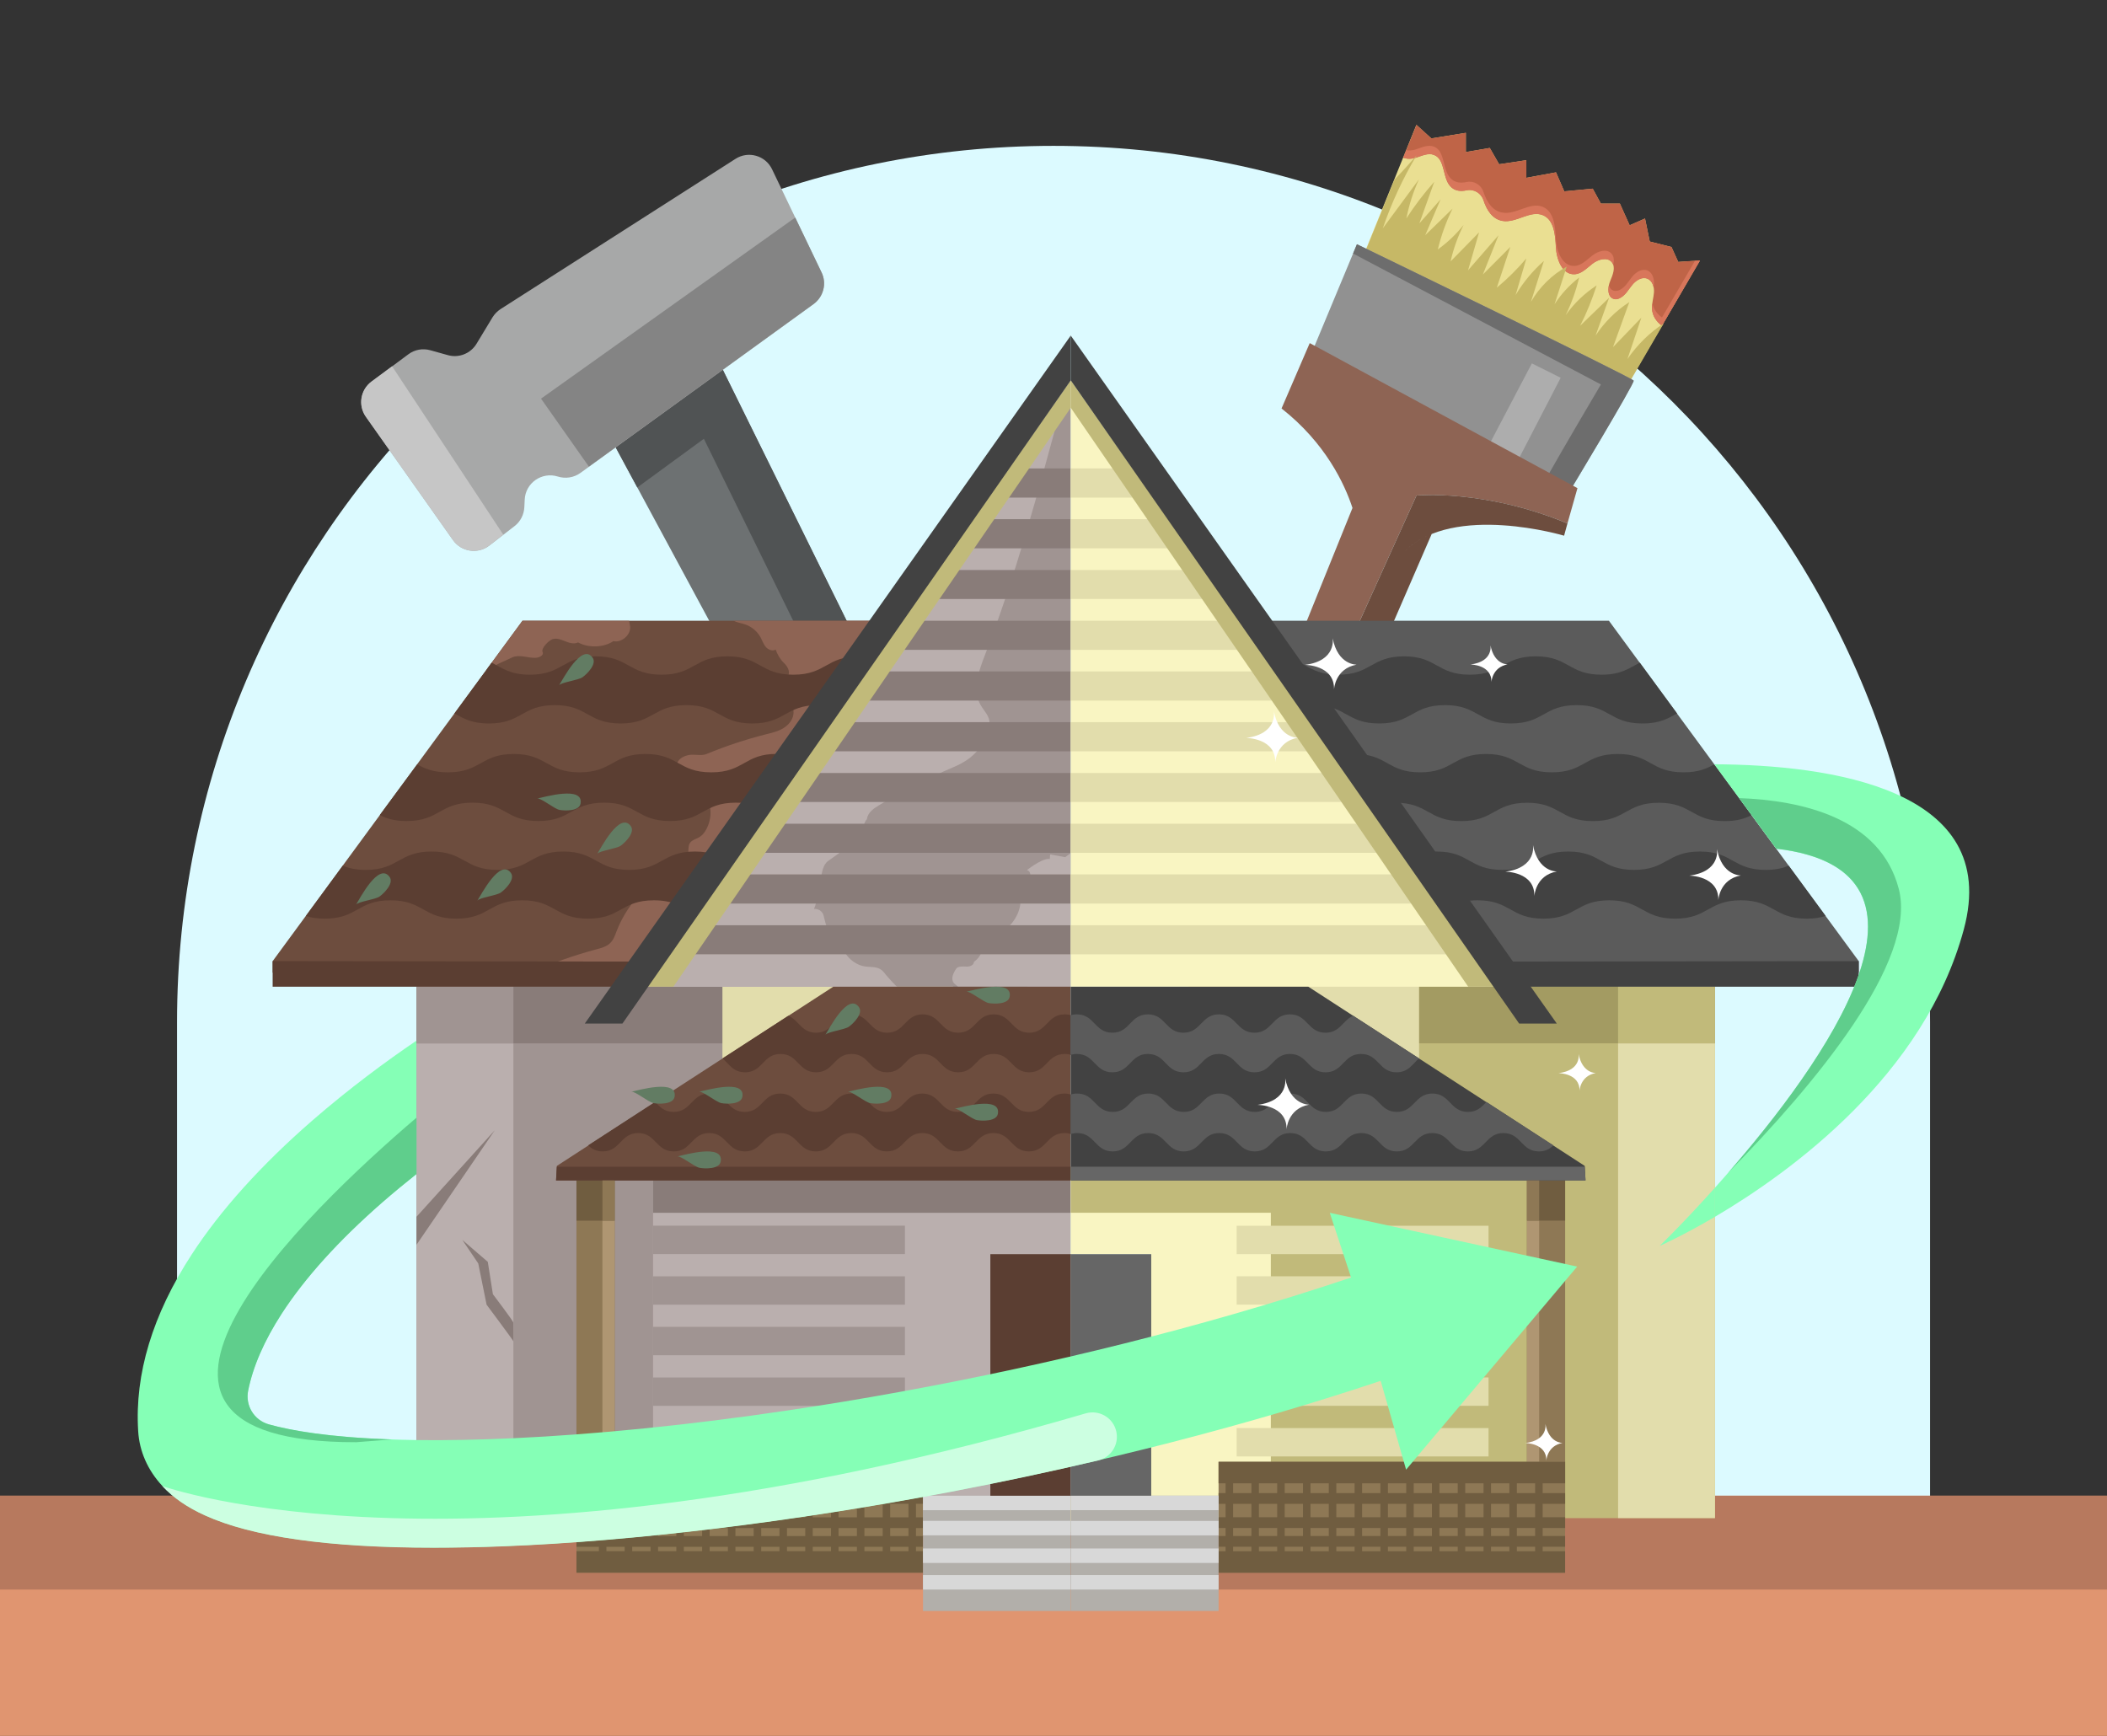 <?xml version="1.0" encoding="utf-8"?>
<!-- Generator: Adobe Illustrator 22.0.1, SVG Export Plug-In . SVG Version: 6.00 Build 0)  -->
<svg version="1.1" id="Layer_2" xmlns="http://www.w3.org/2000/svg" xmlns:xlink="http://www.w3.org/1999/xlink" x="0px" y="0px"
	 viewBox="0 0 2272 1872" style="enable-background:new 0 0 2272 1872;" xml:space="preserve">
<rect x="0" y="0" width="2272" height="1872" fill="#333333" stroke="none"/>
<style type="text/css">
	.st0{fill:#DCFAFF;}
	.st1{fill:#E09570;}
	.st2{fill:#B7795E;}
	.st3{fill:#EADF92;}
	.st4{fill:#BF6447;}
	.st5{fill:#D8765B;}
	.st6{fill:#C6B866;}
	.st7{fill:#919191;}
	.st8{fill:#ADADAD;}
	.st9{fill:#6D6D6D;}
	.st10{fill:#8E6454;}
	.st11{fill:#6D4D3E;}
	.st12{fill:#6D7172;}
	.st13{fill:#505354;}
	.st14{fill:#A7A8A8;}
	.st15{fill:#848484;}
	.st16{fill:#C6C6C6;}
	.st17{fill:#A09492;}
	.st18{fill:#BAAFAE;}
	.st19{fill:#897C79;}
	.st20{fill:#5B3E32;}
	.st21{fill:#E2DDAC;}
	.st22{fill:#C1BA7A;}
	.st23{fill:#424242;}
	.st24{fill:#8E7855;}
	.st25{fill:#705D40;}
	.st26{fill:#AF9672;}
	.st27{fill:#B2AFAA;}
	.st28{fill:#D8D8D8;}
	.st29{fill:#F9F5C2;}
	.st30{fill:#A39B62;}
	.st31{fill:#5B5B5B;}
	.st32{fill:#666666;}
	.st33{fill:#85FFB6;}
	.st34{fill:#CCFFE1;}
	.st35{fill:#5FCE8C;}
	.st36{fill:#627C63;}
	.st37{fill:#FFFFFF;}
</style>
<g>
	<path class="st0" d="M1136,157.3L1136,157.3c-522,0-945.1,423.2-945.1,945.1v612.3l1890.3,0v-612.3
		C2081.1,580.4,1658,157.3,1136,157.3z"/>
	<g>
		<polyline class="st1" points="2272,1872 2272,1613 0,1613 0,1872 		"/>
	</g>
	<g>
		<polyline class="st2" points="2272,1714.2 2272,1613 0,1613 0,1714.2 		"/>
	</g>
	<g>
		<g>
			<path class="st3" d="M1458.3,304.4c3.2-7.3,69-169.7,69-169.7l16.1,14.6l37.2-6V164l25.8-4.4l10.1,17.6l29.3-4.4v19l32-5.9
				l8.9,20.5l30.7-2.9l8.8,16.1h20.5l10.5,23.4l16.6-7.3l5.1,24.8l23.4,5.9l7.3,16.1l23.4-1.5l-96.5,165.6L1458.3,304.4z"/>
			<path class="st4" d="M1809.7,282.4l-7.3-16.1l-23.4-5.9l-5.1-24.8l-16.6,7.3l-10.5-23.4h-20.5l-8.8-16.1l-30.7,2.9l-8.9-20.5
				l-32,5.9v-19l-29.3,4.4l-10.1-17.6l-25.8,4.4v-20.7l-37.2,6l-16.1-14.6c0,0-5.9,14.6-14.3,35.3c3.9,1.8,9.3,1.5,13.7,0.1
				c6.4-2,13.2-5.4,19.4-3c13.1,4.9,8.5,26.8,19.4,35.5c4.5,3.6,10,3.9,15.7,2.7c7.9-1.7,15.7,2.9,18.3,10.6
				c3.6,11,9.7,20.5,20.6,22.4c14.8,2.5,30-12,43.7-6.1c12,5.2,13.1,21.4,13.8,34.5c0.7,13.1,6.9,29.7,20,29.1
				c7.7-0.3,13.4-6.7,19.5-11.4c6.1-4.7,15.8-7.5,20.7-1.7c4.7,5.6,1.1,14-1.7,20.7c-2.9,7-3.1,17.6,4.6,19.1c1.9,0.4,3.8,0,5.5-0.8
				c6.3-2.9,9.6-9.4,13.9-14.6c4-4.8,10.3-8.9,16.1-6.6c5.5,2.1,7.6,9,7.2,14.9c-0.4,5.9-2.4,11.6-2.1,17.5
				c0.3,7.6,4.6,13.9,10.7,18.4l41-70.4L1809.7,282.4z"/>
			<g>
				<path class="st5" d="M1737.9,273.7c-5-5.9-14.6-3-20.7,1.7c-6.1,4.7-11.8,11.1-19.5,11.4c-13.1,0.5-19.3-16-20-29.1
					c-0.7-13.1-1.8-29.3-13.8-34.5c-13.8-6-28.9,8.6-43.7,6.1c-10.8-1.8-17-11.4-20.6-22.4c-2.5-7.7-10.4-12.3-18.3-10.6
					c-5.7,1.2-11.2,0.9-15.7-2.7c-10.9-8.7-6.4-30.6-19.4-35.5c-6.3-2.4-13.1,0.9-19.4,3c-3.2,1-7.1,1.5-10.4,0.9
					c-1,2.5-2.1,5.2-3.2,8c3.9,1.8,9.3,1.5,13.7,0.1c6.4-2,13.2-5.4,19.4-3c13.1,4.9,8.5,26.8,19.4,35.5c4.5,3.6,10,3.9,15.7,2.7
					c7.9-1.7,15.7,2.9,18.3,10.6c3.6,11,9.7,20.5,20.6,22.4c14.8,2.5,30-12,43.7-6.1c12,5.2,13.1,21.4,13.8,34.5
					c0.7,13.1,6.9,29.7,20,29.1c7.7-0.3,13.4-6.7,19.5-11.4c6.1-4.7,15.8-7.5,20.7-1.7c0.7,0.8,1.2,1.7,1.6,2.7
					C1740.6,281.2,1740.6,277,1737.9,273.7z"/>
				<path class="st5" d="M1776.3,291.6c-5.8-2.2-12.1,1.8-16.1,6.6c-4.3,5.2-7.6,11.7-13.9,14.6c-1.7,0.8-3.7,1.1-5.5,0.8
					c-3.3-0.7-5.1-2.9-5.9-5.9c-1.4,6.4-0.3,13.6,5.9,14.9c1.9,0.4,3.8,0,5.5-0.8c6.3-2.9,9.6-9.4,13.9-14.6
					c4-4.8,10.3-8.9,16.1-6.6c3.8,1.5,6,5.2,6.8,9.4c0.2-1.2,0.3-2.3,0.4-3.5C1783.9,300.6,1781.8,293.8,1776.3,291.6z"/>
				<path class="st5" d="M1792.1,342.4c-5.2-3.8-9.1-9.1-10.3-15.3c-0.3,2-0.5,3.9-0.4,5.9c0.3,7.6,4.6,13.9,10.7,18.4l41-70.4
					l-5.4,0.3L1792.1,342.4z"/>
			</g>
			<path class="st6" d="M1754.9,387.2c5-14.9,10-29.7,15-44.6c-10.2,10.6-20.4,21.2-30.6,31.8c5.9-16.2,11.8-32.4,17.6-48.6
				c-14.5,9.3-27,21.8-36.4,36.2c4.9-13.6,9.8-27.3,14.6-40.9c-10.4,10.1-20.8,20.1-31.2,30.2c7.1-14,13-28.6,17.8-43.5
				c-13,8.4-24.4,19.4-33.4,32c6.3-12.9,11.2-26.5,14.5-40.5c-10.4,8-19.4,17.8-26.5,28.8c4.4-13.5,8.7-27.1,13.1-40.6
				c-16,8.9-29.5,22.3-38.6,38.1c4.7-14.7,9.4-29.5,14-44.2c-12,10.6-22.3,23-30.5,36.8c3.9-13.2,7.7-26.4,11.6-39.5
				c-9.7,11.4-20.4,22-31.9,31.6c4.9-14.7,9.7-29.4,14.6-44c-9.9,9.9-19.7,19.8-29.6,29.7c5.6-14.1,11.2-28.2,16.9-42.3
				c-11,12.6-21.9,25.2-32.9,37.8c4-13.6,7.9-27.3,11.9-40.9c-10.2,10.4-20.4,20.9-30.7,31.3c3-13.6,7.8-26.8,14-39.3
				c-8,10-17.4,19-27.8,26.4c3.7-15.2,9-30,15.9-44c-9.8,9.6-19.7,19.1-29.5,28.7c5.5-12.9,11.1-25.8,16.6-38.7
				c-7.6,8.6-15.3,17.2-22.9,25.9c5.4-15,10.7-30,16.1-44.9c-11,12.4-21.1,25.6-30.1,39.5c2.9-14.5,7.4-28.6,13.5-42
				c-13,17.6-25.9,35.1-38.9,52.7c9.4-27.5,21.7-54,36.6-78.9c-7.7,9-15.6,17.7-23.9,26.2c-19.2,47.3-43.4,106.9-45.3,111.3
				l278.3,142.2l57.2-98.2C1778.6,358.8,1765.3,372,1754.9,387.2z"/>
			<path class="st7" d="M1412.3,385.6l50.9-122.2c0,0,297.3,144,298.4,147.1c1,3.1-71.4,123.3-71.4,123.3L1412.3,385.6z"/>
			<polygon class="st8" points="1591.7,506.4 1651.8,391.9 1682.9,407.4 1620.7,527.6 			"/>
			<path class="st9" d="M1761.6,410.5c-1-3.1-298.4-147.1-298.4-147.1l-4.2,10l267.3,141.2c0,0-39,65.8-61.5,105.7l25.3,13.5
				C1690.2,533.8,1762.6,413.6,1761.6,410.5z"/>
			<g>
				<path class="st10" d="M1501.8,591l10.3,5.9l0,0L1501.8,591c11.5-25.4,25.6-56.6,25.6-56.6s72.8-7.2,162.8,30.1l10.8-38.1
					L1412.3,370l-30.4,70.5c47.5,37.3,68.1,81.6,76.5,107.3l-97.7,241.6c-9.2,22.7,3.2,48.3,26.7,55.2c-0.1,0-0.1,0-0.2-0.1
					L1501.8,591z"/>
				<path class="st10" d="M1427.4,835.3c-1.8,1.7-3.8,3.2-5.8,4.5C1423.6,838.5,1425.6,837,1427.4,835.3z"/>
				<path class="st10" d="M1421.6,839.8c-1,0.7-2.1,1.3-3.2,1.8C1419.5,841.1,1420.5,840.4,1421.6,839.8z"/>
				<path class="st10" d="M1514.6,594.3c8.3-8.1,18.2-14.2,29.1-18.5l-106.5,245.6c-1.8,4.2-4.2,7.9-7.2,11.2
					c2.9-3.2,5.3-7,7.2-11.2l106.5-245.6c58.4-23.5,142.9,1.8,142.9,1.8l0.8-3l-0.8,3C1686.5,577.6,1567.9,542.1,1514.6,594.3z"/>
				<path class="st11" d="M1690.2,564.5c-90-37.4-162.8-30.1-162.8-30.1s-14.1,31.2-25.6,56.6l10.3,5.9l0,0l-10.3-5.9l-114.6,253.7
					c0.1,0,0.1,0,0.2,0.1c0.1,0,0.1,0,0.2,0h0c5.6,1.6,11.4,2,16.9,1.3c0.6-0.1,1.2-0.2,1.8-0.3c1.8-0.3,3.6-0.8,5.4-1.3
					c2.3-0.7,4.6-1.7,6.8-2.8c1.1-0.6,2.1-1.2,3.2-1.8c2.1-1.3,4-2.8,5.8-4.5c0.9-0.8,1.8-1.7,2.6-2.7c2.9-3.2,5.3-7,7.2-11.2
					l106.5-245.6c-10.8,4.3-20.7,10.3-29.1,18.5c53.3-52.2,171.9-16.7,171.9-16.7l0.8-3L1690.2,564.5L1690.2,564.5z"/>
			</g>
		</g>
		<g>
			<path class="st12" d="M1124.1,1097.3L774.3,388.4c-14.6-29.6-51.4-40.5-79.8-23.6L670,379.4c-26.1,15.5-35.3,48.9-20.9,75.6
				l374.4,694.2c15.5,28.7,51.9,38.4,79.6,21.3C1127.9,1155.2,1137,1123.4,1124.1,1097.3z"/>
			<path class="st13" d="M1101.7,1171.3c0.4-0.3,0.9-0.5,1.3-0.8c24.9-15.3,34-47.1,21-73.3L774.3,388.4
				c-14.6-29.6-51.4-40.5-79.8-23.6L670,379.4c-26.1,15.5-35.3,48.9-20.9,75.6l38.1,70.7l71.8-52.5L1101.7,1171.3z"/>
			<path class="st14" d="M885.9,293.8l-53.4-111.3c-7.1-14.8-25.6-20.1-39.4-11.2l-253.3,162c-3.5,2.3-6.5,5.3-8.7,8.9l-17.3,28.6
				c-6.4,10.5-19,15.5-30.8,12.2l-19-5.3c-8.2-2.3-16.9-0.7-23.7,4.4l-39.7,29.5c-11.9,8.9-14.6,25.6-6.1,37.8l94,133.1
				c9,12.7,26.8,15.4,39.1,5.9l27.2-21c6.4-4.9,10.2-12.4,10.6-20.4l0.4-8.2c0.8-18,18.5-30.3,35.7-24.9l0,0
				c8.3,2.6,17.3,1.2,24.4-3.9l251.5-182.1C888,320,891.6,305.7,885.9,293.8z"/>
			<path class="st15" d="M857.5,234.6L583.4,429.9l51.6,73.3l242.3-175.4c10.7-7.8,14.4-22.1,8.6-34L857.5,234.6z"/>
			<path class="st16" d="M400.5,411.5c-11.9,8.9-14.6,25.6-6.1,37.8l94,133.1c9,12.7,26.8,15.4,39.1,5.9l15.2-11.7L422.8,395
				L400.5,411.5z"/>
		</g>
		<g>
			<g>
				<g>
					<rect x="449.1" y="1013.2" class="st17" width="478.9" height="623.9"/>
					<rect x="449.1" y="1013.2" class="st18" width="104.5" height="623.9"/>
					<rect x="449.1" y="1064.1" class="st19" width="359.3" height="61.1"/>
					<rect x="449.1" y="1064.1" class="st17" width="104.5" height="61.1"/>
					<g>
						<polygon class="st11" points="973,669.4 563.4,669.4 294,1036.5 294,1048.9 696.4,1048.9 						"/>
						<path class="st10" d="M577.3,709.4c4-0.1,9.5-2.6,7.8-6.2c-2-4.1,7.2-13.4,11.7-14.2c4.5-0.9,9,1.1,13.3,2.8
							c4.3,1.7,9.2,3,13.3,1c11,6.1,27.6,5.7,38-1.4c8.7,2.1,18.9-6.7,18.1-15.6c-0.2-2.1-0.9-4.3-1.1-6.4H563.4l-38.8,52.8
							c9.2-4.7,18.6-9.2,28.1-13.4C560.3,705.6,569,709.7,577.3,709.4z"/>
						<path class="st10" d="M973,669.4H791c3.5,1.9,8,2.5,12,3.8c7.2,2.3,13.5,7.5,17.1,14.1c1.9,3.5,3.1,7.4,5.7,10.4
							c2.6,3,7.2,4.9,10.6,2.8c1.7,4.9,4.7,10.4,8.5,14c3.8,3.5,7.2,8.9,5.3,13.7c-0.8,1.9-2.3,3.4-3.3,5.2
							c-6,10.9,8.8,22.5,8.8,34.9c0,6.9-4.8,13.1-10.7,16.8c-5.9,3.7-12.8,5.2-19.5,6.9c-21.7,5.5-43.1,12.6-63.8,21.2
							c-5,2.1-12.7,0.1-18.1,0.9s-11,3.4-13.2,8.4c-3.1,6.9,1.4,15,6.9,20.1c5.6,5.1,12.5,9.1,16.3,15.7c2.1,3.7,5.9,8.9,9.2,6.2
							c7.6,9.7,1.6,33-9.4,38.7c-3.5,1.8-7.7,2.9-9.7,6.3c-1.6,2.8-1.1,6.3-1.6,9.6c-1.5,10.7-13,16.5-22.4,21.8
							c-24.8,13.9-44.4,36.6-54.7,63c-1.8,4.7-3.4,9.6-7,13.1c-4,3.9-9.7,5.4-15,6.8c-24.1,6.4-47.7,14.8-70.4,25.1h123.8L973,669.4
							z"/>
						<path class="st20" d="M598.2,760.4c35.5,0,35.5,19.8,71,19.8c35.5,0,35.5-19.8,71-19.8c35.5,0,35.5,19.8,71,19.8
							c35.5,0,35.5-19.8,71-19.8c9.3,0,16.1,1.4,21.8,3.4l39.4-54.1c-4.7-1.2-10.2-1.9-17-1.9c-35.5,0-35.5,19.8-71,19.8
							c-35.5,0-35.5-19.8-71-19.8c-35.5,0-35.5,19.8-71,19.8c-35.5,0-35.5-19.8-71-19.8c-35.5,0-35.5,19.8-71,19.8
							c-21.5,0-30-7.3-41.2-13L490,769.4c9.5,5.2,18.3,10.8,37.2,10.8C562.7,780.3,562.7,760.4,598.2,760.4z"/>
						<path class="st20" d="M767,832.9c-35.5,0-35.5-19.8-71-19.8c-35.5,0-35.5,19.8-71,19.8c-35.5,0-35.5-19.8-71-19.8
							c-35.5,0-35.5,19.8-71,19.8c-16.2,0-25-4.1-33.1-8.6L409.5,879c7.1,3.6,15.5,6.4,29,6.4c35.5,0,35.5-19.8,71-19.8
							c35.5,0,35.5,19.8,71,19.8c35.5,0,35.5-19.8,71-19.8c35.5,0,35.5,19.8,71,19.8c35.5,0,35.5-19.8,71-19.8
							c14.7,0,23.3,3.4,30.8,7.4l39.9-54.8c-6.6-3-14.5-5.2-26.5-5.2C802.5,813,802.5,832.9,767,832.9z"/>
						<path class="st20" d="M678.4,938.1c-35.5,0-35.5-19.8-71-19.8c-35.5,0-35.5,19.8-71,19.8c-35.5,0-35.5-19.8-71-19.8
							c-35.5,0-35.5,19.8-71,19.8c-10.9,0-18.5-1.9-24.8-4.5l-39.8,54.2c5.4,1.7,11.8,2.9,20.3,2.9c35.5,0,35.5-19.8,71-19.8
							c35.5,0,35.5,19.8,71,19.8c35.5,0,35.5-19.8,71-19.8c35.5,0,35.5,19.8,71,19.8c35.5,0,35.5-19.8,71-19.8
							c20.3,0,29,6.5,39.4,12l40-54.9c-8.7-4.9-17.6-9.7-35.1-9.7C713.9,918.2,713.9,938.1,678.4,938.1z"/>
						<polygon class="st20" points="294,1036.5 294,1064.1 696.4,1064.1 703,1037 						"/>
					</g>
				</g>
				<g>
					<rect x="779" y="1029.1" class="st21" width="248.7" height="248.7"/>
					<polygon class="st17" points="696.4,1064.1 1154.6,410.2 1154.6,1064.1 					"/>
					<path class="st18" d="M1154.6,920.2c-2.1,1.3-4.1,2.7-6,4.2c-5.4-1-10.8-2-16.2-3c-0.1,1.7-0.3,3.3-0.4,5
						c-6.5-1.3-19.5,7.9-24.7,12c3.9,0.5,4.5,6,3,9.7s-3.9,7.5-2.6,11.1c0.9,2.5-8.6,7.1-7.9,9.8c3.1,12-9.7,34.1-22,34.9
						c-5.1,0.3-10.2,0.7-15.4,1c-1.4,0.1-3,0.3-4,1.3s-4.5,4.8-3.1,5.2c1.5,4.5,3,9,3,13.7c0,4.7-4.3,9.5-8.1,12.2
						c0,3.4-4.2,5.2-7.7,5.1c-3.4-0.1-9.4-0.7-11.3,2.1c-3.1,4.6-6.2,10.8-2.9,15.3c1,1.4,2.6,2.3,3.9,3.4c0.3,0.2,0.6,0.5,0.8,0.8
						h121.5V920.2z"/>
					<path class="st18" d="M948.9,1045c-4.9-2.8-11-1.9-16.5-2.8c-12.1-1.9-24.5-13.7-24.4-25.9c-6,0.4-10.4-5.3-13.6-10.3
						c-3.3-5.2-4.8-12.7-6.3-18.7c-1.1-4.4-5.7-7.6-10.3-7.1c4.2-9.9,4-21.2,6.8-31.6c2-7.5,2.3-15.7,8.6-20.3
						c9.5-6.8,18.9-13.5,28.4-20.3c2.3-1.7,4.8-3.4,6.3-5.8c3.9-6.3,1.9-13.3,6.9-18.8c0.7-6.8,7.1-11.5,13-15
						c25.4-15.4,51.9-29,79.2-40.6c11.9-5,21-10.6,29-20.7c-3.6-9.4,10-16.9,10.9-26.9c0.7-7.4-5.6-13.3-9.4-19.7
						c-9.3-16-2.4-36.1,4.3-53.4c33.5-86.5,57.6-176.3,81.7-265.8c0.1-0.3,1.4-8.3,3.2-19.9l-450.4,642.8h270.9
						c-4.2-4.2-8.2-8.6-12.1-13.1C953.4,1048.7,951.5,1046.4,948.9,1045z"/>
					<g>
						<polygon class="st19" points="1088.1,505.2 1066.1,536.6 1154.6,536.6 1154.6,505.2 						"/>
						<polygon class="st19" points="1049.7,559.9 1027.7,591.3 1154.6,591.3 1154.6,559.9 						"/>
						<polygon class="st19" points="1011.4,614.7 989.4,646 1154.6,646 1154.6,614.7 						"/>
						<polygon class="st19" points="973,669.4 951,700.8 1154.6,700.8 1154.6,669.4 						"/>
						<polygon class="st19" points="934.7,724.1 912.7,755.5 1154.6,755.5 1154.6,724.1 						"/>
						<polygon class="st19" points="896.3,778.8 874.3,810.2 1154.6,810.2 1154.6,778.8 						"/>
						<polygon class="st19" points="858,833.6 836,864.9 1154.6,864.9 1154.6,833.6 						"/>
						<polygon class="st19" points="819.6,888.3 797.6,919.7 1154.6,919.7 1154.6,888.3 						"/>
						<polygon class="st19" points="781.3,943 759.3,974.4 1154.6,974.4 1154.6,943 						"/>
						<polygon class="st19" points="1154.6,1029.1 1154.6,997.8 742.9,997.8 720.9,1029.1 						"/>
					</g>
					<polygon class="st22" points="1154.6,410.2 696.4,1064.1 726.1,1064.1 1154.6,439.7 					"/>
					<polygon class="st23" points="1154.6,410.2 671.2,1103.8 630.6,1103.8 1154.6,361.9 					"/>
					<g>
						<rect x="704.2" y="1258.2" class="st18" width="450.4" height="393.5"/>
						<rect x="621.6" y="1258.2" class="st24" width="41.1" height="393.5"/>
						<rect x="621.6" y="1258.2" class="st24" width="41.1" height="393.5"/>
						<rect x="621.6" y="1258.2" class="st25" width="41.1" height="58.2"/>
						<rect x="704.2" y="1258.2" class="st19" width="450.4" height="49.7"/>
						<polygon class="st11" points="1154.6,1064.1 898.5,1064.1 600.5,1257.3 599.6,1273 1154.6,1273 						"/>
						<path class="st20" d="M803.4,1156.4c19.1,0,19.1-19.8,38.3-19.8c19.1,0,19.1,19.8,38.3,19.8c19.1,0,19.1-19.8,38.3-19.8
							c19.1,0,19.1,19.8,38.3,19.8c19.1,0,19.1-19.8,38.3-19.8c19.1,0,19.1,19.8,38.3,19.8c19.1,0,19.1-19.8,38.3-19.8
							c19.1,0,19.1,19.8,38.3,19.8c19.1,0,19.1-19.8,38.3-19.8c2.7,0,4.9,0.4,7,1.1V1095c-2-0.7-4.3-1.1-7-1.1
							c-19.1,0-19.1,19.8-38.3,19.8c-19.1,0-19.1-19.8-38.3-19.8c-19.1,0-19.1,19.8-38.3,19.8c-19.1,0-19.1-19.8-38.3-19.8
							c-19.1,0-19.1,19.8-38.3,19.8c-19.1,0-19.1-19.8-38.3-19.8c-19.1,0-19.1,19.8-38.3,19.8c-15.8,0-18.6-13.6-29.9-18.3l-71,46
							C786.3,1147.4,790.5,1156.4,803.4,1156.4z"/>
						<path class="st20" d="M1109.4,1199.1c-19.1,0-19.1-19.8-38.3-19.8c-19.1,0-19.1,19.8-38.3,19.8c-19.1,0-19.1-19.8-38.3-19.8
							c-19.1,0-19.1,19.8-38.3,19.8c-19.1,0-19.1-19.8-38.3-19.8c-19.1,0-19.1,19.8-38.3,19.8c-19.1,0-19.1-19.8-38.3-19.8
							c-19.1,0-19.1,19.8-38.3,19.8c-19.1,0-19.1-19.8-38.3-19.8c-19.1,0-19.1,19.8-38.3,19.8c-10.1,0-14.9-5.5-19.9-10.8
							l-72.3,46.9c3.9,3.6,8.4,6.5,15.7,6.5c19.1,0,19.1-19.8,38.3-19.8c19.1,0,19.1,19.8,38.3,19.8c19.1,0,19.1-19.8,38.3-19.8
							c19.1,0,19.1,19.8,38.3,19.8c19.1,0,19.1-19.8,38.3-19.8c19.1,0,19.1,19.8,38.3,19.8c19.1,0,19.1-19.8,38.3-19.8
							c19.1,0,19.1,19.8,38.3,19.8c19.1,0,19.1-19.8,38.3-19.8c19.1,0,19.1,19.8,38.3,19.8c19.1,0,19.1-19.8,38.3-19.8
							c19.1,0,19.1,19.8,38.3,19.8c19.1,0,19.1-19.8,38.3-19.8c2.7,0,4.9,0.4,7,1.1v-42.6c-2-0.7-4.3-1.1-7-1.1
							C1128.6,1179.2,1128.6,1199.1,1109.4,1199.1z"/>
						<polygon class="st20" points="600.4,1258.2 599.6,1273 1154.6,1273 1154.6,1258.2 						"/>
						<rect x="649.6" y="1316.4" class="st26" width="13.1" height="335.3"/>
						<rect x="649.6" y="1273" class="st24" width="13.1" height="43.3"/>
					</g>
					<rect x="621.6" y="1576.5" class="st24" width="373.7" height="119.6"/>
					<rect x="621.6" y="1576.5" class="st25" width="373.7" height="23.2"/>
					<rect x="621.6" y="1610.1" class="st25" width="373.7" height="11.6"/>
					<rect x="621.6" y="1636.3" class="st25" width="373.7" height="11.6"/>
					<rect x="621.6" y="1656.5" class="st25" width="373.7" height="11.6"/>
					<rect x="621.6" y="1672.8" class="st25" width="373.7" height="23.2"/>
					<g>
						<rect x="995.3" y="1613" class="st27" width="159.3" height="38.7"/>
						<rect x="995.3" y="1613" class="st28" width="159.3" height="15.6"/>
					</g>
					<g>
						<rect x="995.3" y="1640.1" class="st27" width="159.3" height="38.7"/>
						<rect x="995.3" y="1640.1" class="st28" width="159.3" height="15.6"/>
					</g>
					<g>
						<rect x="995.3" y="1669.9" class="st27" width="159.3" height="38.7"/>
						<rect x="995.3" y="1669.9" class="st28" width="159.3" height="15.6"/>
					</g>
					<g>
						<rect x="995.3" y="1698.6" class="st27" width="159.3" height="38.7"/>
						<rect x="995.3" y="1698.6" class="st28" width="159.3" height="15.6"/>
					</g>
					<rect x="704.2" y="1321.8" class="st17" width="271.6" height="30.6"/>
					<rect x="704.2" y="1376.4" class="st17" width="271.6" height="30.6"/>
					<rect x="704.2" y="1430.9" class="st17" width="271.6" height="30.6"/>
					<rect x="704.2" y="1485.5" class="st17" width="271.6" height="30.6"/>
					<rect x="704.2" y="1540" class="st21" width="271.6" height="30.6"/>
					<rect x="645.8" y="1585" class="st25" width="8.1" height="104.2"/>
					<rect x="673.6" y="1585" class="st25" width="8.1" height="104.2"/>
					<rect x="701.5" y="1585" class="st25" width="8.1" height="104.2"/>
					<rect x="729.3" y="1585" class="st25" width="8.1" height="104.2"/>
					<rect x="757.1" y="1585" class="st25" width="8.1" height="104.2"/>
					<rect x="784.9" y="1585" class="st25" width="8.1" height="104.2"/>
					<rect x="812.7" y="1585" class="st25" width="8.1" height="104.2"/>
					<rect x="840.5" y="1585" class="st25" width="8.1" height="104.2"/>
					<rect x="868.3" y="1585" class="st25" width="8.1" height="104.2"/>
					<rect x="896.1" y="1585" class="st25" width="8.1" height="104.2"/>
					<rect x="924" y="1585" class="st25" width="8.1" height="104.2"/>
					<rect x="951.8" y="1585" class="st25" width="8.1" height="104.2"/>
					<rect x="979.6" y="1585" class="st25" width="8.1" height="104.2"/>
				</g>
				<g>
					<polygon class="st29" points="1154.6,1258.2 1154.6,1352.5 1241.4,1352.5 1241.4,1613 1154.6,1613 1154.6,1651.7 
						1605.1,1651.7 1605.1,1258.2 					"/>
					<g>
						
							<rect x="1370.4" y="1013.2" transform="matrix(-1 -4.489665e-11 4.489665e-11 -1 3219.66 2650.375)" class="st22" width="478.9" height="623.9"/>
						<rect x="1744.8" y="1013.2" class="st21" width="104.5" height="623.9"/>
						
							<rect x="1490" y="1064.1" transform="matrix(-1 -4.489976e-11 4.489976e-11 -1 3339.245 2189.248)" class="st30" width="359.3" height="61.1"/>
						<rect x="1744.8" y="1064.1" class="st22" width="104.5" height="61.1"/>
						<g>
							<polygon class="st31" points="1325.4,669.4 1734.9,669.4 2004.3,1036.5 2004.3,1048.9 1602,1048.9 							"/>
							<path class="st23" d="M1700.2,760.4c-35.5,0-35.5,19.8-71,19.8c-35.5,0-35.5-19.8-71-19.8c-35.5,0-35.5,19.8-71,19.8
								c-35.5,0-35.5-19.8-71-19.8c-9.3,0-16.1,1.4-21.8,3.4l-39.4-54.1c4.7-1.2,10.2-1.9,17-1.9c35.5,0,35.5,19.8,71,19.8
								c35.5,0,35.5-19.8,71-19.8c35.5,0,35.5,19.8,71,19.8c35.5,0,35.5-19.8,71-19.8c35.5,0,35.5,19.8,71,19.8
								c21.5,0,30-7.3,41.2-13l40.2,54.8c-9.5,5.2-18.3,10.8-37.2,10.8C1735.7,780.3,1735.7,760.4,1700.2,760.4z"/>
							<path class="st23" d="M1531.4,832.9c35.5,0,35.5-19.8,71-19.8c35.5,0,35.5,19.8,71,19.8c35.5,0,35.5-19.8,71-19.8
								c35.5,0,35.5,19.8,71,19.8c16.2,0,25-4.1,33.1-8.6l40.2,54.8c-7.1,3.6-15.5,6.4-29,6.4c-35.5,0-35.5-19.8-71-19.8
								c-35.5,0-35.5,19.8-71,19.8c-35.5,0-35.5-19.8-71-19.8c-35.5,0-35.5,19.8-71,19.8c-35.5,0-35.5-19.8-71-19.8
								c-14.7,0-23.3,3.4-30.8,7.4l-39.9-54.8c6.6-3,14.5-5.2,26.5-5.2C1495.9,813,1495.9,832.9,1531.4,832.9z"/>
							<path class="st23" d="M1620,938.1c35.5,0,35.5-19.8,71-19.8c35.5,0,35.5,19.8,71,19.8c35.5,0,35.5-19.8,71-19.8
								c35.5,0,35.5,19.8,71,19.8c10.9,0,18.5-1.9,24.8-4.5l39.8,54.2c-5.4,1.7-11.8,2.9-20.3,2.9c-35.5,0-35.5-19.8-71-19.8
								c-35.5,0-35.5,19.8-71,19.8c-35.5,0-35.5-19.8-71-19.8c-35.5,0-35.5,19.8-71,19.8c-35.5,0-35.5-19.8-71-19.8
								c-20.3,0-29,6.5-39.4,12l-40-54.9c8.7-4.9,17.6-9.7,35.1-9.7C1584.4,918.2,1584.4,938.1,1620,938.1z"/>
							<polygon class="st23" points="2004.3,1036.5 2004.3,1064.1 1602,1064.1 1595.4,1037 							"/>
						</g>
					</g>
					<g>
						
							<rect x="1281.6" y="1029.1" transform="matrix(-1 -4.490154e-11 4.490154e-11 -1 2811.809 2306.931)" class="st21" width="248.7" height="248.7"/>
						<polygon class="st29" points="1612.8,1064.1 1154.6,410.2 1154.6,1064.1 						"/>
						<g>
							<polygon class="st21" points="1221.2,505.2 1243.2,536.6 1154.6,536.6 1154.6,505.2 							"/>
							<polygon class="st21" points="1259.6,559.9 1281.6,591.3 1154.6,591.3 1154.6,559.9 							"/>
							<polygon class="st21" points="1297.9,614.7 1319.9,646 1154.6,646 1154.6,614.7 							"/>
							<polygon class="st21" points="1336.3,669.4 1358.3,700.8 1154.6,700.8 1154.6,669.4 							"/>
							<polygon class="st21" points="1374.6,724.1 1396.6,755.5 1154.6,755.5 1154.6,724.1 							"/>
							<polygon class="st21" points="1413,778.8 1435,810.2 1154.6,810.2 1154.6,778.8 							"/>
							<polygon class="st21" points="1451.3,833.6 1473.3,864.9 1154.6,864.9 1154.6,833.6 							"/>
							<polygon class="st21" points="1489.7,888.3 1511.7,919.7 1154.6,919.7 1154.6,888.3 							"/>
							<polygon class="st21" points="1528,943 1550,974.4 1154.6,974.4 1154.6,943 							"/>
							<polygon class="st21" points="1154.6,1029.1 1154.6,997.8 1566.4,997.8 1588.4,1029.1 							"/>
						</g>
						<polygon class="st22" points="1154.6,410.2 1612.8,1064.1 1583.2,1064.1 1154.6,439.7 						"/>
						<polygon class="st23" points="1154.6,410.2 1638.1,1103.8 1678.7,1103.8 1154.6,361.9 						"/>
						<g>
							
								<rect x="1646.6" y="1258.2" transform="matrix(-1 -4.488555e-11 4.488555e-11 -1 3334.289 2909.838)" class="st24" width="41.1" height="393.5"/>
							
								<rect x="1646.6" y="1258.2" transform="matrix(-1 -4.488555e-11 4.488555e-11 -1 3334.289 2909.838)" class="st24" width="41.1" height="393.5"/>
							
								<rect x="1646.6" y="1258.2" transform="matrix(-1 -4.488555e-11 4.488555e-11 -1 3334.289 2574.542)" class="st25" width="41.1" height="58.2"/>
							
								<rect x="1154.6" y="1258.2" transform="matrix(-1 -4.489754e-11 4.489754e-11 -1 2759.716 2566.052)" class="st22" width="450.4" height="49.7"/>
							<polygon class="st23" points="1154.6,1064.1 1410.8,1064.1 1708.8,1257.3 1709.7,1273 1154.6,1273 							"/>
							<path class="st31" d="M1505.9,1156.4c-19.1,0-19.1-19.8-38.3-19.8c-19.1,0-19.1,19.8-38.3,19.8c-19.1,0-19.1-19.8-38.3-19.8
								c-19.1,0-19.1,19.8-38.3,19.8c-19.1,0-19.1-19.8-38.3-19.8c-19.1,0-19.1,19.8-38.3,19.8c-19.1,0-19.1-19.8-38.3-19.8
								c-19.1,0-19.1,19.8-38.3,19.8c-19.1,0-19.1-19.8-38.3-19.8c-2.7,0-4.9,0.4-7,1.1V1095c2-0.7,4.3-1.1,7-1.1
								c19.1,0,19.1,19.8,38.3,19.8c19.1,0,19.1-19.8,38.3-19.8c19.1,0,19.1,19.8,38.3,19.8c19.1,0,19.1-19.8,38.3-19.8
								c19.1,0,19.1,19.8,38.3,19.8c19.1,0,19.1-19.8,38.3-19.8c19.1,0,19.1,19.8,38.3,19.8c15.8,0,18.6-13.6,29.9-18.3l71,46
								C1523,1147.4,1518.8,1156.4,1505.9,1156.4z"/>
							<path class="st31" d="M1199.9,1199.1c19.1,0,19.1-19.8,38.3-19.8c19.1,0,19.1,19.8,38.3,19.8c19.1,0,19.1-19.8,38.3-19.8
								c19.1,0,19.1,19.8,38.3,19.8c19.1,0,19.1-19.8,38.3-19.8c19.1,0,19.1,19.8,38.3,19.8c19.1,0,19.1-19.8,38.3-19.8
								c19.1,0,19.1,19.8,38.3,19.8c19.1,0,19.1-19.8,38.3-19.8c19.1,0,19.1,19.8,38.3,19.8c10.1,0,14.9-5.5,19.9-10.8l72.3,46.9
								c-3.9,3.6-8.4,6.5-15.7,6.5c-19.1,0-19.1-19.8-38.3-19.8c-19.1,0-19.1,19.8-38.3,19.8c-19.1,0-19.1-19.8-38.3-19.8
								c-19.1,0-19.1,19.8-38.3,19.8c-19.1,0-19.1-19.8-38.3-19.8c-19.1,0-19.1,19.8-38.3,19.8c-19.1,0-19.1-19.8-38.3-19.8
								c-19.1,0-19.1,19.8-38.3,19.8c-19.1,0-19.1-19.8-38.3-19.8c-19.1,0-19.1,19.8-38.3,19.8c-19.1,0-19.1-19.8-38.3-19.8
								c-19.1,0-19.1,19.8-38.3,19.8c-19.1,0-19.1-19.8-38.3-19.8c-2.7,0-4.9,0.4-7,1.1v-42.6c2-0.7,4.3-1.1,7-1.1
								C1180.7,1179.2,1180.7,1199.1,1199.9,1199.1z"/>
							<polygon class="st32" points="1708.9,1258.2 1709.7,1273 1154.6,1273 1154.6,1258.2 							"/>
							<rect x="1646.6" y="1316.4" class="st26" width="13.1" height="335.3"/>
							<rect x="1646.6" y="1273" class="st24" width="13.1" height="43.3"/>
						</g>
						
							<rect x="1314" y="1576.5" transform="matrix(-1 -4.489798e-11 4.489798e-11 -1 3001.683 3272.515)" class="st24" width="373.7" height="119.6"/>
						
							<rect x="1314" y="1576.5" transform="matrix(-1 -4.489798e-11 4.489798e-11 -1 3001.683 3176.139)" class="st25" width="373.7" height="23.2"/>
						
							<rect x="1314" y="1610.1" transform="matrix(-1 -4.489798e-11 4.489798e-11 -1 3001.683 3231.886)" class="st25" width="373.7" height="11.6"/>
						
							<rect x="1314" y="1636.3" transform="matrix(-1 -4.489798e-11 4.489798e-11 -1 3001.683 3284.117)" class="st25" width="373.7" height="11.6"/>
						
							<rect x="1314" y="1656.5" transform="matrix(-1 -4.489798e-11 4.489798e-11 -1 3001.683 3324.523)" class="st25" width="373.7" height="11.6"/>
						
							<rect x="1314" y="1672.8" transform="matrix(-1 -4.489798e-11 4.489798e-11 -1 3001.683 3368.892)" class="st25" width="373.7" height="23.2"/>
						<g>
							
								<rect x="1154.6" y="1613" transform="matrix(-1 -4.488910e-11 4.488910e-11 -1 2468.611 3264.644)" class="st27" width="159.3" height="38.7"/>
							
								<rect x="1154.6" y="1613" transform="matrix(-1 -4.488910e-11 4.488910e-11 -1 2468.611 3241.553)" class="st28" width="159.3" height="15.6"/>
						</g>
						<g>
							
								<rect x="1154.6" y="1640.1" transform="matrix(-1 -4.488910e-11 4.488910e-11 -1 2468.611 3318.977)" class="st27" width="159.3" height="38.7"/>
							
								<rect x="1154.6" y="1640.1" transform="matrix(-1 -4.488910e-11 4.488910e-11 -1 2468.611 3295.886)" class="st28" width="159.3" height="15.6"/>
						</g>
						<g>
							
								<rect x="1154.6" y="1669.9" transform="matrix(-1 -4.488910e-11 4.488910e-11 -1 2468.611 3378.498)" class="st27" width="159.3" height="38.7"/>
							
								<rect x="1154.6" y="1669.9" transform="matrix(-1 -4.488910e-11 4.488910e-11 -1 2468.611 3355.407)" class="st28" width="159.3" height="15.6"/>
						</g>
						<g>
							
								<rect x="1154.6" y="1698.6" transform="matrix(-1 -4.488910e-11 4.488910e-11 -1 2468.611 3435.88)" class="st27" width="159.3" height="38.7"/>
							
								<rect x="1154.6" y="1698.6" transform="matrix(-1 -4.488910e-11 4.488910e-11 -1 2468.611 3412.789)" class="st28" width="159.3" height="15.6"/>
						</g>
						
							<rect x="1333.5" y="1321.8" transform="matrix(-1 -4.490021e-11 4.490021e-11 -1 2938.603 2674.273)" class="st21" width="271.6" height="30.6"/>
						
							<rect x="1333.5" y="1376.4" transform="matrix(-1 -4.490021e-11 4.490021e-11 -1 2938.603 2783.367)" class="st21" width="271.6" height="30.6"/>
						
							<rect x="1333.5" y="1430.9" transform="matrix(-1 -4.490021e-11 4.490021e-11 -1 2938.603 2892.46)" class="st21" width="271.6" height="30.6"/>
						
							<rect x="1333.5" y="1485.5" transform="matrix(-1 -4.490021e-11 4.490021e-11 -1 2938.603 3001.554)" class="st21" width="271.6" height="30.6"/>
						
							<rect x="1333.5" y="1540" transform="matrix(-1 -4.490021e-11 4.490021e-11 -1 2938.603 3110.648)" class="st21" width="271.6" height="30.6"/>
						
							<rect x="1655.3" y="1585" transform="matrix(-1 -4.490198e-11 4.490198e-11 -1 3318.757 3274.291)" class="st25" width="8.1" height="104.2"/>
						
							<rect x="1627.5" y="1585" transform="matrix(-1 -4.490198e-11 4.490198e-11 -1 3263.133 3274.291)" class="st25" width="8.1" height="104.2"/>
						
							<rect x="1599.7" y="1585" transform="matrix(-1 -4.490198e-11 4.490198e-11 -1 3207.508 3274.291)" class="st25" width="8.1" height="104.2"/>
						
							<rect x="1571.9" y="1585" transform="matrix(-1 -4.490198e-11 4.490198e-11 -1 3151.884 3274.291)" class="st25" width="8.1" height="104.2"/>
						
							<rect x="1544.1" y="1585" transform="matrix(-1 -4.490198e-11 4.490198e-11 -1 3096.259 3274.291)" class="st25" width="8.1" height="104.2"/>
						
							<rect x="1516.2" y="1585" transform="matrix(-1 -4.490198e-11 4.490198e-11 -1 3040.635 3274.291)" class="st25" width="8.1" height="104.2"/>
						
							<rect x="1488.4" y="1585" transform="matrix(-1 -4.490198e-11 4.490198e-11 -1 2985.01 3274.291)" class="st25" width="8.1" height="104.2"/>
						
							<rect x="1460.6" y="1585" transform="matrix(-1 -4.490198e-11 4.490198e-11 -1 2929.386 3274.291)" class="st25" width="8.1" height="104.2"/>
						
							<rect x="1432.8" y="1585" transform="matrix(-1 -4.490198e-11 4.490198e-11 -1 2873.761 3274.291)" class="st25" width="8.1" height="104.2"/>
						
							<rect x="1405" y="1585" transform="matrix(-1 -4.490198e-11 4.490198e-11 -1 2818.137 3274.291)" class="st25" width="8.1" height="104.2"/>
						
							<rect x="1377.2" y="1585" transform="matrix(-1 -4.490198e-11 4.490198e-11 -1 2762.512 3274.291)" class="st25" width="8.1" height="104.2"/>
						
							<rect x="1349.4" y="1585" transform="matrix(-1 -4.490198e-11 4.490198e-11 -1 2706.888 3274.291)" class="st25" width="8.1" height="104.2"/>
						
							<rect x="1321.6" y="1585" transform="matrix(-1 -4.490198e-11 4.490198e-11 -1 2651.263 3274.291)" class="st25" width="8.1" height="104.2"/>
					</g>
				</g>
				<g>
					<rect x="1067.9" y="1352.5" class="st20" width="86.8" height="260.5"/>
					<rect x="1154.6" y="1352.5" class="st32" width="86.8" height="260.5"/>
				</g>
				<path class="st33" d="M1700.7,1365.9l-266.8-58l23,69.8l0,0c0,0,0,0,0,0c-41.1,13.8-83.9,27.1-128.3,39.9
					c-151.8,43.7-317.7,79.5-479.7,103.5c-104.9,15.6-206.3,25.8-295.3,29.9c-37.2,1.7-72.3,2.4-104.5,2c-1.4,0-2.8,0-4.2-0.1
					c-82.2-1.4-129.2-9.5-155.3-16.9c-15.7-4.5-25.3-20.2-22.1-36.3c5.2-26,17.3-53.8,36.1-82.9c25-38.6,61.5-79,108.3-119.9
					c12.4-10.8,24.9-21.1,37.1-30.8v-143.8c-32.7,22.2-72.3,51.4-111.9,85.8c-55.3,48.1-99.2,96.8-130.3,144.6
					c-42.2,64.8-61.7,129-57.8,190.7c1.3,21.7,10.3,42.1,25.9,58.9c11.7,12.6,26.7,23,45.9,31.7c50.8,23.2,133.7,34.9,246.9,34.9
					c23.7,0,48.6-0.5,74.9-1.5c141.4-5.5,312.8-26.4,482.6-58.8c162.9-31.1,321.8-72.1,463.6-119.5l27.4,95.8L1700.7,1365.9z"/>
				<path class="st34" d="M1203.8,1544.1L1203.8,1544.1c-3.1-15-18.4-24.2-33.1-19.9c-671.6,196.7-995.7,78.3-995.7,78.3
					c11.7,12.6,26.7,23,45.9,31.7c50.8,23.2,133.7,34.9,246.9,34.9c23.7,0,48.6-0.5,74.9-1.5c141.4-5.5,312.8-26.4,482.6-58.8
					c53.5-10.2,106.6-21.5,158.8-33.8C1198,1571.7,1206.7,1558,1203.8,1544.1z"/>
				<path class="st35" d="M383.9,1555.3l38.8-3c-68.6-2.3-109.4-9.7-133-16.3c-15.7-4.5-25.3-20.2-22.1-36.3
					c5.2-26,17.3-53.8,36.1-82.9c25-38.6,61.5-79,108.3-119.9c12.4-10.8,24.9-21.1,37.1-30.8v-60.8
					C329.8,1307.2,70.8,1555.7,383.9,1555.3z"/>
				<path class="st33" d="M1848.5,824.2l66.9,91.1c210.3,24.5,35.1,252.6-66.1,365.5v31.4c82.4-48.6,225.9-152.9,268.3-309.9
					C2158.7,850.2,1972.6,824.8,1848.5,824.2z"/>
				<path class="st35" d="M2047.5,958.7c-19.8-76.7-104.9-95.6-172.1-98l40,54.5c200.8,23.4,50.2,232.3-51.9,349.5
					C1956.7,1169.8,2067.7,1036.8,2047.5,958.7z"/>
				<path class="st33" d="M1789.7,1343.6c0,0,24.1-10.6,59.6-31.4v-31.4C1815.4,1318.7,1789.7,1343.6,1789.7,1343.6z"/>
				<path class="st36" d="M890,1116c2.1-3.3,20.8-5.5,25.4-8.8c4.9-3.5,15.7-14.3,10.8-21.1C914.5,1069.7,893.8,1110,890,1116z"/>
				<path class="st36" d="M383.9,975.6c2.1-3.3,20.8-5.5,25.4-8.8c4.9-3.5,15.7-14.3,10.8-21.1C408.3,929.3,387.7,969.6,383.9,975.6
					z"/>
				<path class="st36" d="M644,920.8c2.1-3.3,20.8-5.5,25.4-8.8c4.9-3.5,15.7-14.3,10.8-21.1C668.4,874.6,647.8,914.9,644,920.8z"/>
				<path class="st36" d="M514.7,971.3c2.1-3.3,20.8-5.5,25.4-8.8c4.9-3.5,15.7-14.3,10.8-21.1C539.2,925.1,518.6,965.4,514.7,971.3
					z"/>
				<path class="st36" d="M602.8,739.1c2.1-3.3,20.8-5.5,25.4-8.8c4.9-3.5,15.7-14.3,10.8-21.1C627.3,692.9,606.7,733.2,602.8,739.1
					z"/>
				<path class="st36" d="M753.9,1177.3c3.9-0.7,18.3,11.2,23.9,12.3c5.9,1.1,21.2,1.5,22.7-6.7
					C804.2,1163.1,760.8,1176,753.9,1177.3z"/>
				<path class="st36" d="M680.8,1177.3c3.9-0.7,18.3,11.2,23.9,12.3c5.9,1.1,21.2,1.5,22.7-6.7
					C731.1,1163.1,687.7,1176,680.8,1177.3z"/>
				<path class="st36" d="M914.4,1177.3c3.9-0.7,18.3,11.2,23.9,12.3c5.9,1.1,21.2,1.5,22.7-6.7
					C964.7,1163.1,921.3,1176,914.4,1177.3z"/>
				<path class="st36" d="M579.4,861.1c3.9-0.7,18.3,11.2,23.9,12.3c5.9,1.1,21.2,1.5,22.7-6.7C629.7,846.9,586.4,859.8,579.4,861.1
					z"/>
				<path class="st36" d="M730.5,1247.1c3.9-0.7,18.3,11.2,23.9,12.3c5.9,1.1,21.2,1.5,22.7-6.7
					C780.8,1232.8,737.4,1245.7,730.5,1247.1z"/>
				<path class="st36" d="M1042.1,1069.4c3.9-0.7,18.3,11.2,23.9,12.3c5.9,1.1,21.2,1.5,22.7-6.7
					C1092.4,1055.2,1049,1068.1,1042.1,1069.4z"/>
				<path class="st36" d="M1029.4,1195.6c3.9-0.7,18.3,11.2,23.9,12.3c5.9,1.1,21.2,1.5,22.7-6.7
					C1079.7,1181.4,1036.4,1194.3,1029.4,1195.6z"/>
				<polygon class="st19" points="449.1,1312.2 533.5,1218.9 449.1,1342.4 				"/>
				<path class="st19" d="M553.6,1446.5c0-0.8-28.9-39.5-28.9-39.5l-9-44.5l-17.2-25.4l27.5,23.7l5.5,34.9c0,0,22,29,22,30.5
					C553.6,1427.8,553.6,1446.5,553.6,1446.5z"/>
			</g>
			<path class="st37" d="M1607.2,695.8c0,0,3.4,17.7-21.6,20.8c0,0,23.2,0,22.6,19.1c0,0,0.7-16.2,17.5-19.2
				C1625.8,716.5,1611.2,717,1607.2,695.8z"/>
			<path class="st37" d="M1702.2,1136.5c0,0,3.4,17.7-21.6,20.8c0,0,23.2,0,22.6,19.1c0,0,0.7-16.2,17.5-19.2
				C1720.8,1157.1,1706.2,1157.7,1702.2,1136.5z"/>
			<path class="st37" d="M1666.4,1535.4c0,0,3.4,17.7-21.6,20.8c0,0,23.2,0,22.6,19.1c0,0,0.7-16.2,17.5-19.2
				C1684.9,1556,1670.3,1556.6,1666.4,1535.4z"/>
			<path class="st37" d="M1653,911.1c0,0,4.7,24.5-29.9,28.9c0,0,32.1,0,31.4,26.5c0,0,1-22.5,24.3-26.7
				C1678.7,939.8,1658.5,940.5,1653,911.1z"/>
			<path class="st37" d="M1373.6,766.9c0,0,4.7,24.5-29.9,28.9c0,0,32.1,0,31.4,26.5c0,0,1-22.5,24.3-26.7
				C1399.3,795.5,1379.1,796.3,1373.6,766.9z"/>
			<path class="st37" d="M1437,688.1c0,0,4.7,24.5-29.9,28.9c0,0,32.1,0,31.4,26.5c0,0,1-22.5,24.3-26.7
				C1462.8,716.7,1442.6,717.5,1437,688.1z"/>
			<path class="st37" d="M1851.4,915.4c0,0,4.7,24.5-29.9,28.9c0,0,32.1,0,31.4,26.5c0,0,1-22.5,24.3-26.7
				C1877.1,944,1856.9,944.8,1851.4,915.4z"/>
			<path class="st37" d="M1385.8,1162.6c0,0,4.7,24.5-29.9,28.9c0,0,32.1,0,31.4,26.5c0,0,1-22.5,24.3-26.7
				C1411.6,1191.2,1391.3,1192,1385.8,1162.6z"/>
		</g>
	</g>
</g>
</svg>
